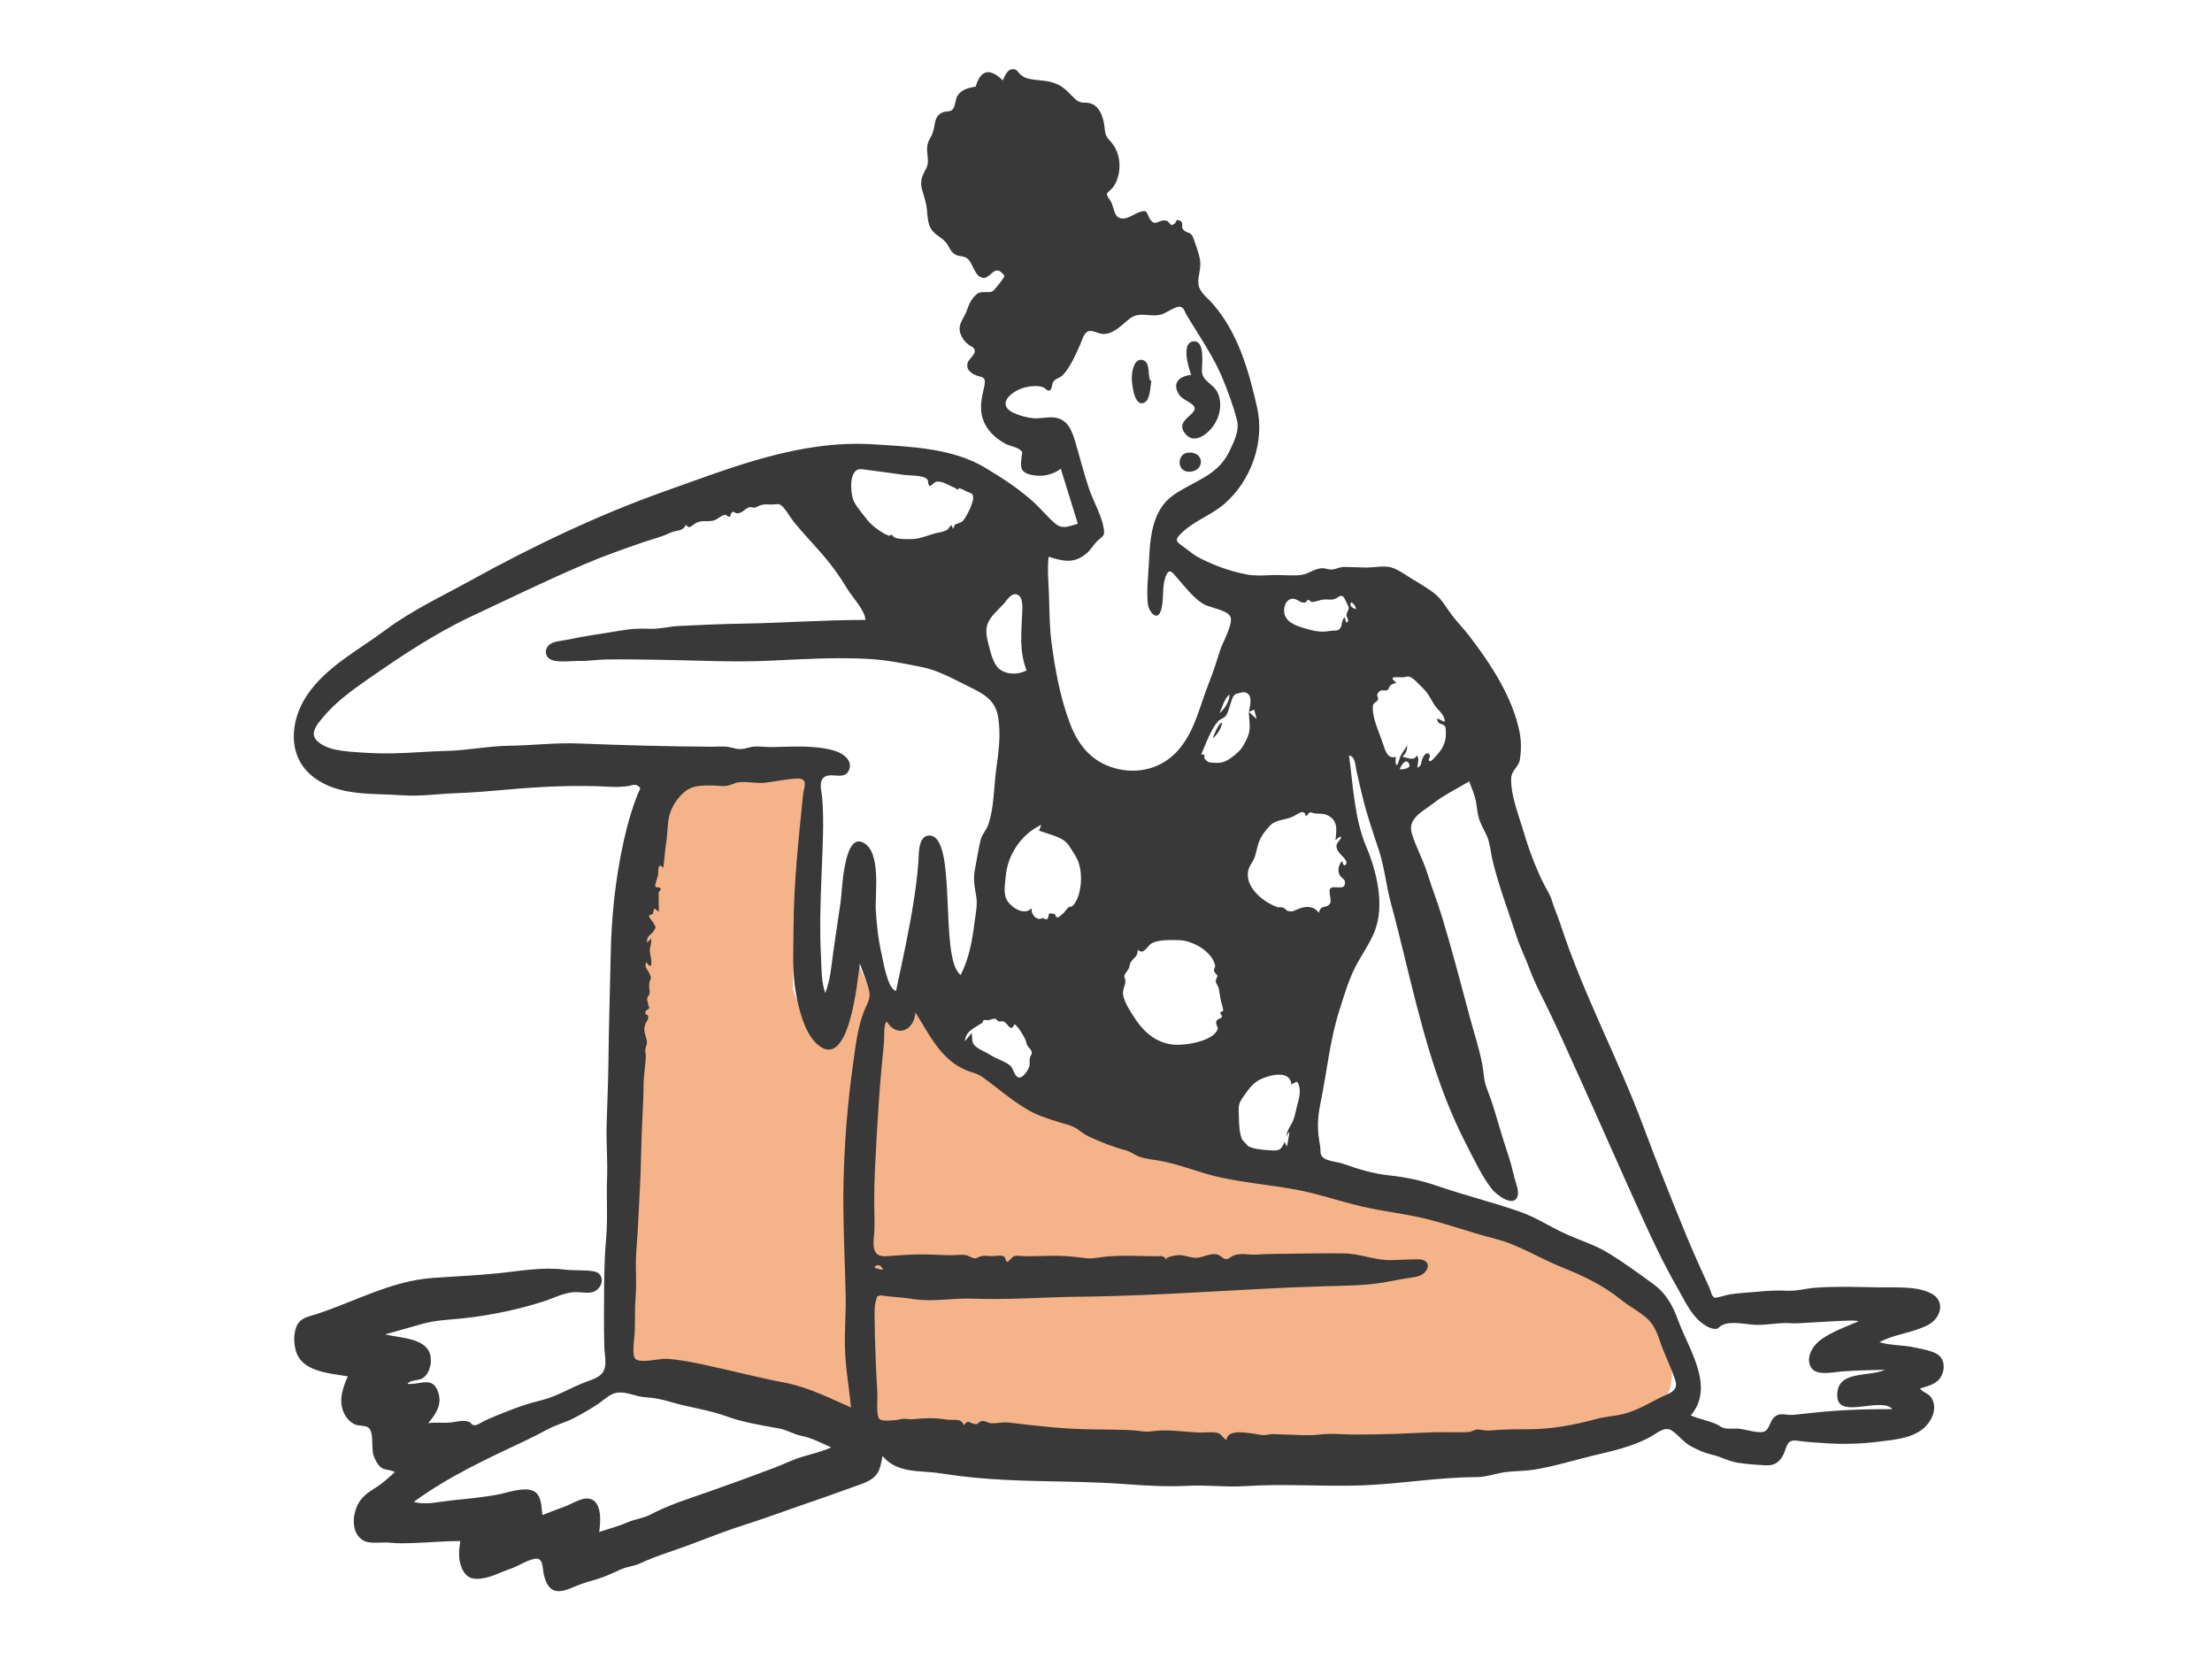 <svg xmlns="http://www.w3.org/2000/svg" viewBox="0 0 1024 768" version="1.1"><g id="react-group-118" stroke="none" stroke-width="1" fill="#FFFFFF00" fill-rule="evenodd"><g id="react-group-119"><rect id="react-rect-121" x="0" y="0" width="1024" height="768"></rect><path d="M281.53,633.818 C281.649,593.193 282.43,552.554 283.801,511.952 C284.819,481.861 286.123,451.747 288.646,421.738 C289.645,409.851 290.807,397.952 292.636,386.159 C293.769,378.858 294.81,370.902 297.891,364.103 C298.9,361.878 299.874,360.432 302.02,359.293 C309.956,355.082 320.829,354.462 329.578,353.574 C343.922,352.116 358.441,351.697 372.855,351.993 C372.01,367.498 371.166,383.002 370.322,398.505 C369.672,410.445 369.021,422.387 368.371,434.327 C367.961,441.863 366.971,449.615 367.127,457.163 C367.254,463.313 374.486,469.199 378.162,474 C382.671,460.207 387.18,446.414 391.69,432.622 C394.074,438.777 396.622,444.88 399.394,450.87 C401.223,454.822 403.085,458.889 405.51,462.521 C407.726,465.839 408.375,466.307 412.226,465.74 C416.862,465.06 420.382,463.685 423.122,467.13 C425.551,470.185 427.813,473.301 430.449,476.202 C459.556,508.214 504.41,528.096 545.971,537.09 C570.45,542.385 595.144,546.687 619.613,552.087 C656.973,560.333 695.347,568.465 731.03,582.559 C736.622,584.769 742.275,587.141 747.377,590.356 C753.003,593.899 757.021,599.26 760.914,604.567 C770.426,617.538 781.577,638.811 766.906,652.347 C755.659,662.726 738.086,663.768 723.475,664.936 C708.372,666.144 693.216,666.732 678.075,667.225 C636.835,668.564 595.556,668.855 554.297,668.894 C516.6,668.923 478.897,668.71 441.207,667.989 C424.108,667.662 407.631,668.058 391.086,663.67 C357.224,654.692 323.459,645.343 289.68,636.059 C286.964,635.313 284.247,634.567 281.53,633.818" id="react-path-122" fill="#f5b389"></path><g id="react-group-120" transform="translate(136, 32)" fill="#393939"><path d="M489.631,246.773 C488.049,248.417 490.613,249.683 491.767,250.042 C491.581,248.456 490.816,247.739 489.631,246.773 L489.631,246.773 Z M272.801,555.823 C272.191,554.385 271.281,553.202 269.618,553.881 C266.868,555.002 272.431,555.808 272.801,555.823 L272.801,555.823 Z M511.891,324.111 C513.028,324.252 517.677,323.961 516.24,321.431 C514.574,318.499 512.284,323.203 511.891,324.111 L511.891,324.111 Z M428.524,298.172 C430.968,296.077 433.158,292.874 433.184,289.546 C430.88,291.075 429.649,295.807 428.524,298.172 L428.524,298.172 Z M487.131,256.108 C489.167,256.211 487.304,253.345 487.324,252.774 C487.366,251.549 488.512,250.497 488.326,249.044 C488.319,248.985 486.267,244.391 485.726,244.099 C484.203,243.279 483.318,244.782 481.951,245.247 C479.927,245.936 478.939,245.328 476.766,245.54 C474.851,245.727 473.238,246.659 471.236,246.658 C470.761,246.658 470.235,245.65 469.689,245.706 C468.838,245.793 468.757,246.878 468.155,246.932 C466.04,247.12 465.917,246.28 463.944,245.491 C460.665,244.179 458.364,247.231 458.438,250.838 C458.535,255.616 463.519,257.569 467.338,258.667 C472.263,260.082 474.999,260.935 480.003,260.044 C481.45,259.785 482.92,260.246 484.062,259.248 C485.597,257.906 484.783,255.075 486.535,253.767 C486.734,254.547 486.932,255.328 487.131,256.108 L487.131,256.108 Z M313.862,446.209 C314.271,449.331 313.413,450.939 316.442,453.031 C318.23,454.267 320.478,455.08 322.372,456.318 C325.115,458.111 329.226,459.263 331.659,461.325 C333.204,462.634 333.479,466.34 335.621,466.789 C337.444,467.17 339.617,463.876 340.242,462.393 C340.934,460.75 340.472,459.397 340.753,457.756 C340.942,456.655 341.766,456.426 341.621,455.132 C341.47,453.775 340.154,453.058 339.582,451.981 C339.07,451.016 338.915,449.647 338.514,448.885 C337.567,447.092 335.466,443.283 333.593,442.096 C332.015,446.238 330.819,442.041 328.631,440.825 C327.815,440.803 326.998,440.795 326.182,440.804 C325.759,440.401 325.328,440.006 324.891,439.62 C323.882,439.526 322.22,440.065 321.31,440.346 C320.81,440.232 320.303,440.165 319.789,440.146 C319.107,440.345 318.836,440.725 318.98,441.285 C319.277,441.149 317.629,442.149 317.472,442.256 C314.219,444.466 311.235,445.348 310.632,450.049 C311.709,448.77 312.786,447.489 313.862,446.209 L313.862,446.209 Z M339.232,278.355 C335.754,269.341 336.858,261.399 337.194,251.964 C337.273,249.749 337.745,244.997 335.43,243.527 C332.541,241.694 330.137,245.84 328.628,247.556 C326.038,250.501 322.423,253.205 321.096,257.027 C319.924,260.399 321.133,264.536 322.027,267.877 C322.991,271.477 324.183,276.317 327.46,278.311 C330.96,280.44 335.705,280.231 339.232,278.355 L339.232,278.355 Z M461.836,470.061 C461.335,463.152 451.726,465.573 447.405,467.703 C444.174,469.296 442.366,471.725 440.331,474.613 C438.021,477.892 437.264,478.808 437.448,482.706 C437.617,486.262 437.419,489.839 438.31,493.377 C438.762,495.173 438.863,495.49 440.055,496.727 C440.052,496.724 442.119,498.783 441.544,498.454 C444.21,499.976 448.186,500.231 451.318,500.467 C455.795,500.803 456.872,500.864 458.689,496.609 C459.038,497.35 459.388,498.09 459.736,498.831 C459.848,498.307 461.092,492.092 460.805,492.153 C460.303,492.261 459.764,493.707 459.518,494.075 C459.674,491.212 461.712,489.072 462.699,486.519 C463.608,484.172 463.981,481.514 464.682,479.086 C465.36,476.736 466.119,473.467 465.463,471.028 C464.591,467.789 464.316,468.711 461.836,470.061 L461.836,470.061 Z M519.85,317.765 C521.411,319.236 520.02,321.615 520.223,323.437 C522.345,322.136 521.609,321.439 522.431,319.322 C522.96,317.959 524.52,315.351 525.882,317.585 C526.455,318.524 524.561,319.814 525.843,320.366 C526.597,320.69 528.603,318.166 528.97,317.769 C531.499,315.031 533.117,312.232 533.326,308.498 C533.384,307.476 533.369,304.926 533.006,304.339 C531.955,302.645 529.159,303.647 529.399,300.55 C530.512,301.104 531.625,301.657 532.738,302.211 C533.084,298.728 529.325,296.667 527.754,293.903 C525.964,290.754 524.802,288.463 521.886,285.754 C520.54,284.503 518.35,281.926 516.602,281.324 C515.243,280.856 514.692,281.547 513.321,281.56 C510.455,281.587 506.147,280.812 510.414,283.992 C509.547,284.399 508.408,284.652 507.669,285.293 C507.121,285.768 506.916,287.125 506.274,287.45 C504.888,288.15 503.851,286.784 502.286,288.339 C500.639,289.978 502.325,291.011 501.958,291.733 C500.903,293.81 499.451,292.777 499.498,295.943 C499.575,301.163 502.581,307.342 504.199,312.22 C505.15,315.087 506.213,319.57 510.224,318.395 C510.072,319.775 509.723,321.113 510.619,322.344 C511.456,321.359 511.756,319.197 512.32,318.04 C513.152,316.336 514.506,314.69 515.462,313.033 C515.322,315.652 515.038,316.38 513.258,318.363 C515.6,318.65 518.485,320.527 519.85,317.765 L519.85,317.765 Z M348.491,393.627 C350.639,392 347.818,390.185 352.056,391.108 C353.137,391.344 352.051,392.608 353.683,392.654 C354.299,392.671 355.81,391.155 356.237,390.799 C356.628,390.473 358.384,388.106 358.666,387.953 C358.194,388.207 360.798,387.198 359.985,387.853 C361.536,386.604 362.717,384.55 363.414,382.053 C365.124,375.932 364.88,368.618 361.335,363.36 C359.849,361.156 358.663,358.466 356.424,356.987 C353.387,354.981 348.367,353.788 344.975,352.514 L346.073,349.843 C336.761,354.052 330.339,363.877 329.555,373.859 C329.273,377.45 328.25,382.01 330.437,385.193 C332.719,388.516 338.474,392.009 341.652,388.318 C341.169,390.375 342.586,392.835 344.76,393.363 C345.582,393.563 346.358,392.966 346.722,393.019 C347.185,393.085 348.162,393.693 348.491,393.627 L348.491,393.627 Z M263.011,185.217 C256.754,184.472 257.724,195.774 258.898,199.168 C259.844,201.906 263.235,205.716 265.029,208.101 C267.167,210.942 270.019,213.063 273.052,214.876 C274.092,215.497 274.853,215.696 275.75,216.043 C276.069,215.726 276.45,215.561 276.895,215.547 C277.286,216.199 277.84,216.687 278.556,217.01 C280.831,217.718 284.596,217.61 286.857,217.515 C290.501,217.361 294.756,215.264 298.381,214.565 C300.075,214.238 301.018,214.106 302.516,213.226 C303.271,212.783 304.749,209.368 304.96,212.722 C305.894,212.147 305.599,211.201 306.282,210.78 C306.934,210.378 309.019,209.991 309.796,209.106 C310.88,207.872 312.321,205.057 313.075,203.371 C313.56,202.289 314.588,199.501 314.507,198.375 C314.335,195.99 313.566,196.539 311.528,195.551 C310.166,194.891 309.382,194.338 308.021,193.973 C307.863,193.931 307.485,194.744 307.218,194.674 C306.751,194.553 306.563,194.015 306.236,193.91 C303.75,193.104 300.816,190.715 297.742,190.946 C296.415,191.046 295.172,193.068 294.49,192.965 C293.442,192.806 293.965,190.654 293.234,189.874 C291.369,187.888 285.147,188.209 282.731,187.865 C276.164,186.929 269.59,186.056 263.011,185.217 L263.011,185.217 Z M482.19,357.004 C482.789,352.315 483.527,347.658 478.385,345.35 C476.455,344.484 474.849,344.797 472.87,344.562 C470.299,344.256 470.673,343.149 468.765,345.908 C467.71,344.553 468.411,344.113 466.684,343.952 C465.971,343.886 462.86,345.91 462.051,346.241 C458.676,347.622 454.378,347.494 451.832,350.279 C449.358,352.986 447.357,355.588 446.314,359.281 C445.788,361.141 445.442,363.068 444.792,364.894 C444.089,366.869 442.508,368.571 441.967,370.546 C439.764,378.586 449.129,385.924 455.707,388.057 C456.554,387.883 457.385,387.938 458.2,388.22 C458.774,388.599 459.288,389.046 459.744,389.561 C461.814,390.21 462.306,389.996 464.412,389.046 C467.884,387.481 471.94,386.948 474.568,390.61 C475.379,386.348 478.338,388.884 479.761,386.139 C480.547,384.625 478.83,380.431 479.825,379.34 C481.514,377.487 486.782,380.782 486.646,376.454 C486.596,374.877 484.804,374.355 484.183,373.109 C483.068,370.872 483.687,368.504 485.237,366.538 C485.382,366.877 485.943,369.106 486.686,368.516 C488.656,366.949 485.417,364.481 484.71,363.626 C483.545,362.217 482.485,361.141 482.745,359.174 C482.906,357.954 484.863,356.685 484.793,355.499 C484.739,354.596 482.321,356.899 482.19,357.004 L482.19,357.004 Z M390.691,407.629 C390.824,410.916 388.724,411.345 387.341,413.606 C386.965,414.222 386.94,415.697 386.414,416.6 C385.432,418.293 384.749,418.398 384.434,420.047 C384.469,419.863 384.96,421.681 384.972,421.888 C385.107,424.208 383.494,426.063 383.938,428.614 C384.561,432.203 387.288,436.2 389.211,439.185 C393.558,445.933 399.635,451.164 407.96,451.641 C413.52,451.96 426.601,449.737 427.793,443.924 C427.479,443.25 427.213,442.556 426.996,441.842 C426.868,440.809 427.251,440.104 428.145,439.727 C428.831,439.546 429.368,439.165 429.755,438.582 C429.567,437.991 429.257,437.471 428.827,437.023 C428.981,436.245 430.292,436.207 430.271,435.705 C430.232,434.771 429.41,432.43 429.19,431.365 C428.808,429.525 428.599,427.773 428.264,425.921 C427.992,424.423 427.073,423.683 426.837,422.309 C426.675,421.372 427.627,420.522 427.546,419.528 C426.92,418.967 426.411,418.313 426.021,417.566 C425.977,416.79 426.168,416.07 426.594,415.407 C425.66,408.87 416.41,403.379 409.83,403.229 C406.295,403.148 400.259,402.894 397.08,404.741 C394.955,405.975 393.53,410.352 390.691,407.629 L390.691,407.629 Z M248.782,638.044 C244.135,635.949 239.973,633.717 234.996,632.7 C231.404,631.965 228.32,629.947 224.71,629.289 C216.713,627.831 208.076,626.486 200.406,623.682 C192.182,620.674 183.226,619.597 174.797,617.097 C170.647,615.866 167.025,615.059 162.733,614.821 C158.551,614.59 154.252,612.258 150.072,612.652 C146.578,612.982 144.086,615.666 141.352,617.579 C137.807,620.06 133.941,622.199 130.131,624.248 C126.088,626.423 121.584,627.513 117.594,629.634 C114.281,631.394 111.027,633.112 107.611,634.726 C89.462,643.302 71.937,651.313 55.57,663.245 C60.848,664.851 66.852,663.25 72.097,662.684 C79.552,661.878 86.98,661.273 94.361,659.892 C98.68,659.085 107.11,656.004 111.234,658.372 C114.858,660.452 114.58,665.792 115.1,669.364 C118.521,668.044 121.927,666.69 125.378,665.45 C128.092,664.475 132.496,661.794 135.262,661.7 C142.967,661.439 142.125,672.252 141.375,677.214 C145.877,675.685 150.158,674.618 154.522,672.724 C158.02,671.205 161.883,670.87 165.281,669.059 C173.724,664.559 183.092,661.739 192.132,658.545 C202.331,654.94 212.508,651.268 222.62,647.422 C226.776,645.841 230.875,643.754 235.127,642.472 C239.705,641.091 244.392,640.053 248.782,638.044 L248.782,638.044 Z M349.413,225.744 C348.767,231.826 349.433,237.959 349.619,244.048 C349.837,251.178 349.846,258.232 350.769,265.32 C352.435,278.107 354.78,290.897 359.358,302.996 C363.526,314.016 370.56,321.808 382.472,324.19 C393.174,326.329 403.604,322.66 410.415,314.109 C417.48,305.242 419.65,294.043 423.787,283.766 C425.81,278.741 427.308,273.688 428.995,268.546 C430.007,265.466 435.023,256.624 433.588,253.46 C432.187,250.371 423.92,249.315 421.058,247.598 C416.511,244.869 412.306,239.398 408.836,235.4 C406.511,232.721 405.153,230.74 403.585,234.99 C401.7,240.097 403.066,245.997 401.307,250.951 C399.576,255.822 395.798,251.017 395.41,247.842 C394.666,241.746 395.561,234.821 395.849,228.694 C396.386,217.276 397.135,204.07 407.431,197.03 C417.189,190.358 427.78,188.282 433.198,176.763 C435.37,172.145 437.923,167.307 436.566,162.14 C434.998,156.177 432.677,149.941 430.394,144.21 C426.008,133.204 419.139,123.621 413.134,113.516 C412.323,112.153 412.153,110.406 410.381,110.021 C408.377,109.585 403.699,112.994 401.756,113.544 C396.465,115.04 391.737,111.936 387.069,115.449 C383.323,118.269 380.147,122.327 375.093,122.622 C372.917,122.749 369.964,120.806 368.089,121.27 C365.7,121.861 365.009,125.426 364.088,127.429 C361.973,132.025 359.613,137.784 356.125,141.541 C354.941,142.816 352.849,143.21 351.838,144.397 C350.661,145.776 351.315,148.576 349.629,148.827 C348.652,148.972 347.872,147.647 347.05,147.331 C345.653,146.793 344.283,146.69 342.788,146.734 C340.022,146.815 337.152,147.483 334.721,148.807 C329.068,151.885 326.979,156.566 333.773,159.381 C336.496,160.51 339.453,161.35 342.399,161.612 C345.632,161.899 348.903,160.89 352.1,161.284 C358.265,162.043 360.161,167.199 361.757,172.497 C363.951,179.785 365.724,187.164 368.188,194.376 C370.201,200.268 373.858,206.257 374.914,212.412 C375.563,216.193 374.713,215.911 372.189,218.249 C370.266,220.029 369.11,222.366 367.027,224.152 C361.219,229.131 356.158,227.804 349.413,225.744 L349.413,225.744 Z M724.289,579.727 C724.112,578.428 696.583,580.912 693.455,580.59 C688.111,580.04 682.422,581.503 676.897,581.316 C672.013,581.15 664.968,579.253 660.936,581.624 C659.441,582.503 659.404,583.541 657.044,583.093 C654.851,582.677 652.541,581.127 650.899,579.69 C646.33,575.692 643.538,569.402 640.55,564.217 C634.569,553.841 629.447,543.09 624.483,532.178 C614.258,509.703 604.42,487.1 594.206,464.62 C589.154,453.501 584.283,442.362 578.834,431.449 C576.509,426.791 573.956,421.682 572.166,416.803 C570.215,411.482 567.65,406.487 565.901,401.032 C562.194,389.479 557.764,378.098 554.926,366.217 C554.207,363.209 553.94,360.059 553.074,357.094 C552.15,353.927 550.263,351.219 549.08,348.153 C547.874,345.029 547.871,342.241 547.271,339.048 C546.672,335.866 545.21,332.764 544.157,329.716 C538.736,332.985 532.563,335.96 527.574,339.845 C522.667,343.668 515.507,346.87 517.561,353.781 C519.429,360.067 522.737,365.847 524.705,372.125 C526.913,379.168 529.625,386.053 531.756,393.112 C536.329,408.267 540.332,423.6 544.427,438.891 C546.351,446.075 548.755,453.273 550.165,460.58 C550.899,464.381 550.779,467.78 552.161,471.462 C553.511,475.061 554.791,478.582 555.9,482.267 C557.874,488.826 559.758,495.399 561.942,501.89 C563.124,505.403 564.069,508.955 564.909,512.564 C565.418,514.745 567.149,518.94 566.662,521.198 C565.264,527.7 556.664,521.075 554.606,518.421 C549.831,512.265 546.406,504.734 542.83,497.841 C528.472,470.163 521.412,440.31 514.009,410.18 C512.063,402.259 510.184,394.409 507.997,386.57 C505.705,378.356 505.038,369.768 502.333,361.6 C499.538,353.161 496.687,345.028 494.634,336.345 C493.685,332.325 492.681,328.307 491.838,324.264 C491.388,322.105 491.369,318.134 488.494,317.704 C490.345,331.252 491.029,347.124 496.428,359.83 C501.322,371.354 505.212,387.143 500.264,399.378 C497.885,405.262 494.121,410.287 491.291,415.892 C488.126,422.159 486.064,429.354 483.943,436.032 C479.551,449.86 478.255,464.403 475.316,478.548 C473.775,485.962 473.745,491.033 475.082,498.328 C475.512,500.677 474.753,502.544 476.731,504.05 C478.721,505.565 483.323,505.871 485.782,506.74 C493.247,509.379 499.665,511.315 507.57,512.18 C515.037,512.998 522.049,514.481 529.161,516.927 C541.977,521.334 555.304,524.628 567.897,529.046 C574.785,531.463 581.428,535.769 588.05,538.857 C594.938,542.07 602.245,544.169 608.738,548.179 C615.733,552.497 622.65,557.512 629.278,562.353 C635.418,566.837 638.361,572.411 640.917,579.389 C645.776,592.655 658.027,609.871 646.711,623.257 C650.678,624.981 655.218,625.666 659.019,627.509 C660.331,628.146 660.722,628.767 662.214,629.133 C664.165,629.612 666.676,629.229 668.674,629.359 C671.564,629.547 677.654,631.626 680.472,630.786 C683.106,630 683.221,626.179 685.113,624.293 C687.919,621.497 690.612,623.3 694.045,622.989 C699.13,622.528 704.196,621.861 709.284,621.417 C719.55,620.522 729.787,620.311 740.087,620.335 C734.725,614.384 715.006,625.215 714.522,614.435 C713.961,601.961 729.186,605.703 736.587,602.105 C729.86,602.303 723.133,602.368 716.419,602.901 C712.345,603.225 704.512,605.175 702.208,600.698 C699.732,595.884 703.716,590.316 707.447,587.802 C712.61,584.324 718.577,582.106 724.289,579.727 L724.289,579.727 Z M163.213,413.402 C161.979,415.862 163.89,416.853 164.756,418.836 C165.952,421.576 164.771,421.031 164.531,423.609 C164.37,425.338 164.842,426.154 164.744,427.773 C164.703,428.462 163.723,429.377 163.608,430.161 C163.401,431.568 164.162,432.216 164.079,433.238 C164.038,433.745 164.694,433.835 164.56,434.57 C164.444,435.211 162.968,435.662 162.881,436.065 C162.381,438.402 163.782,437.232 163.996,438.34 C164.354,440.189 163.314,440.506 162.722,442.207 C161.701,445.14 162.688,446.507 163.319,449.257 C163.853,451.576 163.06,451.592 162.759,453.807 C162.576,455.15 162.964,455.314 162.958,456.563 C162.94,460.877 161.975,465.363 161.935,469.934 C161.84,480.752 160.924,491.413 160.787,502.205 C160.652,512.809 159.88,523.545 159.416,534.282 C159.19,539.517 158.659,544.734 158.43,549.97 C158.163,556.05 158.758,562.101 158.246,568.157 C157.781,573.662 158.06,579.185 157.832,584.705 C157.725,587.324 156.377,595.249 158.097,597.01 C160.331,599.296 169.383,596.862 172.311,597.023 C177.815,597.324 183.618,598.432 189.011,599.568 C201.792,602.26 214.602,605.688 227.388,608.103 C238.049,610.116 248.051,615.237 257.974,619.571 C257.065,610.455 255.46,601.562 255.163,592.374 C254.897,584.116 255.675,575.901 255.492,567.653 C255.101,550.055 254.104,532.652 254.497,515.057 C254.898,497.165 256.34,478.896 258.831,461.174 C259.976,453.031 260.869,444.356 263.782,436.619 C265.102,433.114 267.251,430.544 266.359,426.688 C265.392,422.512 263.482,418.146 262.07,414.096 C261.032,420.692 257.374,464.645 242.346,451.432 C236.478,446.273 233.761,435.096 232.449,427.772 C230.677,417.871 231.313,407.465 231.359,397.446 C231.451,377.033 233.696,356.208 235.755,335.907 C236.166,331.852 238.214,328.226 233.012,328.42 C228.135,328.603 223.123,329.758 218.273,330.327 C214.075,330.819 209.86,329.621 205.86,330.157 C204.026,330.403 202.404,331.489 200.552,331.764 C198.215,332.111 195.773,331.603 193.42,331.606 C189.455,331.611 184.858,331.59 181.567,334.057 C178.11,336.648 175.146,340.936 173.985,345.082 C172.825,349.229 173.135,353.896 172.401,358.038 C171.782,361.529 171.65,365.837 171.071,369.802 C168.562,366.658 168.723,371.196 168.696,372.537 C168.665,374.157 166.922,377.435 167.371,378.385 C167.661,378.998 169.609,378.674 169.774,379.154 C170.113,380.144 168.94,380.562 168.919,381.302 C168.836,384.186 169.001,387.167 168.994,390.075 C168.314,389.555 167.632,389.035 166.951,388.514 C166.593,389.292 166.48,390.306 166.139,391.093 C165.985,391.451 164.547,391.352 164.479,392.056 C164.39,392.975 166.402,394.745 166.79,395.749 C167.485,397.543 167.928,396.835 166.75,398.769 C165.394,400.996 163.174,401.12 163.529,404.357 C164.247,403.807 164.873,403.167 165.409,402.438 C165.745,404.37 164.905,406.073 164.803,407.997 C164.736,409.255 166.267,414.276 165.113,415.116 C164.628,415.47 163.331,413.538 163.213,413.402 L163.213,413.402 Z M264.607,254.994 C264.616,250.756 258.429,244.238 256.301,240.691 C252.907,235.032 249.257,229.909 244.942,224.908 C240.607,219.884 235.979,215.095 231.775,209.961 C230.035,207.838 228.744,205.358 226.97,203.279 C224.753,200.683 224.285,201.481 221.539,201.55 C219.451,201.603 218.089,201.248 216.159,201.868 C215.134,202.197 214.47,202.686 213.369,202.989 C212.68,203.18 211.771,202.511 210.846,202.834 C208.558,203.631 207.78,205.671 205.019,205.629 C204.688,205.624 203.628,204.839 203.475,204.883 C203.288,204.937 202.43,205.592 202.46,205.585 C202.276,205.627 202.329,206.926 201.839,207.151 C201.001,207.537 200.407,206.243 199.644,206.327 C197.716,206.539 196.282,208.529 194.149,209.011 C191.409,209.63 189.039,208.727 186.422,210.002 C184.331,211.02 183.274,213.336 181.535,210.942 C179.96,214.286 177.061,213.273 174.165,214.682 C170.127,216.647 165.75,217.643 161.45,219.127 C152.603,222.18 143.694,225.308 135.07,228.983 C117.181,236.607 99.857,245.061 82.368,253.257 C65.264,261.273 49.444,271.902 34.051,282.602 C26.504,287.847 19.001,293.357 13.114,300.54 C11.33,302.716 8.351,306.096 9.553,309.158 C10.825,312.396 16.201,314.406 19.241,315.027 C23.227,315.843 27.609,316.116 31.667,316.387 C36.048,316.681 40.754,316.826 45.09,316.767 C53.636,316.649 62.018,315.816 70.604,315.627 C80.371,315.411 89.946,313.351 99.693,313.229 C110.408,313.095 121.001,311.752 131.732,312.171 C152.416,312.981 173.082,313.578 193.827,313.678 C196.408,313.69 198.939,313.379 201.474,313.829 C203.531,314.193 205.017,314.913 207.223,314.755 C209.278,314.608 211.183,313.709 213.277,313.6 C216.027,313.457 218.844,313.91 221.608,313.853 C230.94,313.662 242.008,312.814 251.004,315.765 C254.577,316.938 259.069,320.353 256.891,324.779 C254.737,329.155 249.235,325.588 245.829,327.577 C242.656,329.43 244.416,334.486 244.64,337.509 C245.063,343.237 245.14,348.935 244.989,354.675 C244.656,367.351 243.884,380.012 243.736,392.692 C243.665,398.851 243.753,405.008 244.078,411.159 C244.365,416.588 244.174,422.497 246.03,427.678 C248.615,421.209 248.93,414.067 249.955,407.25 C251.065,399.875 252.15,392.5 253.205,385.116 C253.832,380.73 254.483,354.388 263.066,357.829 C272.19,361.486 269.018,381.751 269.432,389.037 C269.823,395.914 270.526,402.765 272.084,409.484 C272.809,412.607 274.801,425.869 278.805,426.726 C281.742,412.847 284.847,398.99 287.006,384.962 C287.959,378.77 288.8,372.531 289.18,366.275 C289.378,363.019 289.137,355.192 293.844,354.813 C307.68,353.698 298.398,411.995 308.737,419.329 C312.561,411.722 314.056,403.789 315.094,395.356 C315.566,391.517 316.576,387.195 315.979,383.345 C315.196,378.308 314.346,375.22 315.398,370.015 C316.258,365.754 316.877,361.379 317.871,357.155 C318.588,354.111 320.459,352.625 321.446,349.88 C324.227,342.151 324.048,332.367 325.157,324.254 C326.28,316.037 327.464,307.959 326.008,299.67 C324.567,291.461 318.562,288.851 311.735,285.462 C304.856,282.048 298.219,278.296 290.665,276.79 C282.183,275.1 274.399,273.46 265.717,273.011 C250.395,272.22 235.379,273.138 220.126,273.864 C203.166,274.672 186.189,273.665 169.238,273.432 C160.998,273.319 152.603,273.16 144.377,273.294 C140.255,273.362 136.256,274.077 132.107,273.973 C128.572,273.885 121.662,274.975 118.568,273.095 C116.14,271.62 116.143,268.352 118.193,266.551 C120.224,264.766 124.207,264.672 126.743,264.121 C134.848,262.362 142.927,261.352 151.09,259.94 C155.791,259.127 159.735,258.857 164.446,259.086 C169.021,259.31 173.687,258.002 178.313,257.78 C188.116,257.312 197.976,256.848 207.784,256.695 C226.792,256.399 245.581,254.948 264.607,254.994 L264.607,254.994 Z M274.526,440.919 C272.997,441.509 273.386,448.814 273.247,450.273 C272.834,454.642 272.381,459.006 271.992,463.377 C271.094,473.468 270.418,483.581 269.866,493.696 C269.315,503.812 268.661,513.96 268.694,524.094 C268.709,528.408 268.902,532.718 268.815,537.032 C268.75,540.257 267.331,546.291 270.083,548.582 C271.929,550.119 275.545,549.427 277.702,549.285 C281.964,549.006 286.237,548.721 290.51,548.689 C295.446,548.651 300.348,549.182 305.287,549.053 C307.182,549.004 309.298,548.688 311.174,549.045 C312.533,549.306 314.016,550.478 315.291,550.529 C316.229,550.567 317.442,549.636 318.479,549.453 C320.093,549.168 321.987,549.498 323.629,549.478 C324.797,549.464 327.613,548.936 328.687,549.626 C329.734,550.298 329.331,551.829 330.288,552.168 C330.652,552.297 332.73,549.829 333.086,549.673 C334.677,548.979 336.997,549.519 338.674,549.538 C343.502,549.592 348.333,549.287 353.163,549.333 C357.871,549.377 362.412,549.925 366.931,550.472 C369.919,550.834 373.35,549.927 376.522,549.661 C381.593,549.236 386.686,549.315 391.77,549.417 C394.322,549.468 396.876,549.508 399.428,549.571 C400.032,549.586 401.228,549.351 401.811,549.525 C404.153,550.228 402.667,550.269 404.322,551.338 C402.151,549.935 409.18,549.021 409.585,549.018 C412.775,548.994 415.698,550.561 418.353,550.254 C421.229,549.922 424.165,548.145 427.329,548.696 C428.808,548.954 430.036,550.608 431.135,550.798 C432.911,551.105 433.518,549.822 435.147,549.18 C438.397,547.898 442.168,549.015 445.561,548.793 C450.324,548.482 454.91,548.471 459.691,548.407 C468.414,548.292 477.136,548.148 485.86,548.233 C493.893,548.311 500.347,551.532 508.336,551.357 C512.526,551.266 516.787,550.9 520.971,551.001 C524.564,551.086 526.399,553.764 523.683,556.91 C521.847,559.037 518.475,559.262 515.886,559.651 C512.043,560.23 508.269,561.062 504.439,561.704 C495.332,563.23 485.8,563.183 476.588,563.46 C439.019,564.591 401.442,567.931 363.85,568.284 C347.344,568.439 330.661,569.829 314.207,569.181 C305.028,568.819 296.055,570.792 286.805,569.374 C282.905,568.776 279.071,568.413 275.139,568.132 C274.627,568.096 271.624,567.515 271.057,567.773 C269.382,568.536 270.317,567.839 269.614,569.776 C268.461,572.958 268.942,578.033 268.948,581.421 C268.96,586.82 269.223,592.23 269.404,597.626 C269.579,602.796 269.866,607.962 270.174,613.127 C270.301,615.264 269.46,623.299 271.108,624.892 C272.383,626.126 278.348,625.542 279.962,625.197 C281.898,624.783 282.079,624.681 284.175,624.927 C285.721,625.109 286.271,625.064 287.819,624.897 C292.252,624.418 297.329,624.333 301.78,625.134 C305.234,625.755 308.862,624.116 310.184,627.749 C312.419,625.013 312.368,626.589 314.824,627.139 C317.354,627.704 316.579,626.07 318.723,625.845 C320.234,625.687 321.582,626.881 323.216,626.892 C325.915,626.909 328.343,626.196 331.229,626.556 C343.971,628.146 356.893,629.575 369.742,629.693 C375.073,629.743 380.341,629.825 385.643,629.987 C388.348,630.069 390.906,630.351 393.566,630.67 C396.073,630.972 398.043,630.369 400.649,630.237 C406.412,629.943 412.458,630.821 418.222,631.136 C420.932,631.284 424.326,630.818 426.925,631.174 C429.537,631.531 429.734,633.515 431.811,634.665 C432.139,628.228 445.6,632.351 449.104,632.359 C450.48,632.363 452.161,631.777 453.822,631.883 C456.571,632.06 459.339,632.105 462.092,632.202 C466.482,632.356 470.725,632.622 474.895,632.09 C480.343,631.396 486.26,632.136 491.763,632.102 C497.755,632.064 503.748,631.983 509.737,631.787 C515.805,631.588 521.862,631.217 527.929,631.022 C533.199,630.852 538.79,631.277 543.985,630.891 C545.332,630.791 546.62,629.804 547.824,629.753 C549.493,629.682 551.362,630.399 553.288,630.234 C559.359,629.716 565.016,629.631 571.152,629.652 C581.678,629.688 592.614,627.744 602.706,624.956 C607.358,623.671 612.193,623.601 616.812,622.223 C622.144,620.631 627.027,617.856 631.934,615.288 C635.777,613.276 641.18,612.34 639.615,607.253 C637.945,601.822 635.278,596.556 633.29,591.221 C631.562,586.583 630.46,582.064 626.714,578.575 C623.012,575.127 618.283,572.812 614.339,569.633 C605.743,562.705 596.77,558.562 586.591,554.459 C576.331,550.323 566.971,544.224 556.193,541.474 C546.185,538.92 536.543,535.496 526.737,532.879 C516.008,530.016 504.944,528.978 494.123,526.433 C483.752,523.993 473.57,520.405 463.062,518.547 C451.693,516.538 440.219,515.504 428.892,513.052 C419.289,510.974 410.127,506.903 400.474,505.279 C397.654,504.804 394.605,504.514 391.876,503.628 C389.324,502.799 387.498,501.121 384.918,500.441 C378.962,498.872 373.786,496.733 368.147,494.183 C365.776,493.11 364.462,491.792 362.407,490.462 C359.956,488.877 356.817,488.314 354.066,487.44 C348.767,485.757 343.489,484.102 338.735,481.147 C333.807,478.085 329.28,474.623 324.744,471.045 C322.823,469.53 320.769,468.009 318.8,466.592 C316.374,464.847 313.885,464.531 311.166,463.391 C299.373,458.443 294.209,446.827 287.785,436.72 C287.182,444.905 279.351,448.703 274.526,440.919 L274.526,440.919 Z M442.129,297.544 C442.942,293.878 444.101,288.617 439.532,288.412 C439.238,288.399 436.211,289.155 435.899,289.356 C434.342,290.357 433.753,293.696 433.159,295.317 C432.636,296.747 432.273,298.651 431.111,299.731 C429.965,300.798 428.768,300.824 427.698,302.102 C424.443,305.991 422.018,312.671 420.049,317.366 C422.72,316.72 420.779,318.512 421.915,319.533 C423.69,321.127 423.137,320.839 425.66,321.086 C430.056,321.516 432.062,320.345 435.499,317.607 C438.414,315.285 439.35,313.764 441.028,310.412 C443.427,305.624 442.257,302.573 442.124,297.541 C443.327,298.648 444.53,299.755 445.733,300.863 C445.36,299.412 444.986,297.961 444.613,296.511 L442.129,297.544 Z M315.677,8.07 C318.013,0.074 322.377,-0.517 328.244,5.228 C329.174,3.173 330.275,-0.018 332.98,5.68434189e-13 C334.897,0.013 335.236,1.563 336.522,2.609 C338.074,3.874 339.284,4.318 341.254,4.655 C345.553,5.39 349.548,5.138 353.594,7.06 C357.28,8.81 359.033,11.366 361.871,13.987 C364.526,16.439 366.463,14.851 369.494,16.092 C372.864,17.472 374.371,21.556 375.024,24.865 C375.821,28.913 374.991,30.203 377.805,33.142 C380.459,35.915 381.867,39.446 382.187,43.256 C382.488,46.859 381.693,51.135 379.613,54.173 C377.272,57.595 374.846,56.649 377.894,60.714 C379.428,62.761 379.601,67.118 381.446,68.43 C384.674,70.723 388.842,67.024 391.693,66.093 C395.567,64.828 394.703,66.944 396.402,69.496 C398.913,73.266 400.406,69.376 403.831,70.129 C405.09,70.406 405.459,71.765 405.902,71.928 C407.466,72.508 405.805,72.293 407.592,71.648 C408.78,71.22 407.966,68.916 410.359,70.231 C412.022,71.146 410.77,72.773 411.526,73.951 C413.011,76.267 415.216,74.917 416.314,77.906 C417.406,80.883 418.885,84.831 419.492,88.086 C420.232,92.04 418.495,95.481 418.749,99.222 C419.015,103.129 422.886,105.762 425.294,108.501 C437.103,121.925 442.103,139.581 445.955,156.647 C449.536,172.508 443.234,190.464 430.86,201.214 C424.587,206.664 416.75,209.001 410.726,214.999 C408.052,217.661 408.087,218.504 411.273,220.686 C413.883,222.473 416.277,224.75 419.043,226.162 C426.154,229.792 433.083,232.385 441.023,233.909 C445.027,234.678 449.196,234.37 453.247,234.226 C457.464,234.076 462.224,234.674 466.346,234.159 C469.987,233.704 472.867,230.765 476.679,231.077 C478.173,231.199 479.089,231.77 480.61,231.635 C482.607,231.459 484.287,230.402 486.411,230.456 C489.64,230.538 492.835,230.592 495.957,230.71 C499.503,230.842 503.671,229.871 507.2,230.484 C510.549,231.065 514.532,234.077 517.445,235.833 C521.036,237.998 525.347,240.502 528.562,243.147 C531.599,245.647 533.741,249.625 536.11,252.729 C538.615,256.013 541.514,258.947 544.033,262.216 C553.951,275.085 564.398,290.936 567.499,307.138 C568.284,311.238 568.241,315.287 567.65,319.405 C567.121,323.083 563.67,324.481 563.565,328.435 C563.352,336.437 567.186,345.714 569.412,353.298 C571.757,361.283 574.694,369.039 578.331,376.548 C579.739,379.456 581.524,381.86 582.41,384.872 C583.492,388.551 585.14,392.041 586.345,395.752 C596.771,427.851 612.933,457.732 624.714,489.344 C631.045,506.331 637.74,523.172 644.643,539.942 C648.04,548.198 651.72,556.201 655.413,564.331 C655.899,565.399 656.244,567.458 657.09,568.193 C658.519,569.435 657.259,568.728 659.26,568.517 C660.986,568.335 662.778,567.548 664.52,567.256 C668.724,566.55 673.03,566.429 677.27,566.011 C682.142,565.529 686.431,565.278 691.306,565.514 C695.843,565.734 700.309,564.386 704.825,564.087 C714.506,563.446 724.053,563.784 733.727,563.965 C741.265,564.106 750.917,563.21 757.892,566.71 C764.88,570.216 762.469,578.29 756.543,581.365 C749.442,585.05 741.084,585.576 734.027,589.331 C739.323,590.961 745.045,590.541 750.44,591.813 C753.917,592.633 759.292,593.239 761.913,595.777 C764.451,598.236 764.194,602.471 762.519,605.355 C760.433,608.945 756.421,609.565 752.81,610.81 C754.437,612.966 756.966,612.798 758.43,615.639 C760.375,619.418 759.159,623.455 756.777,626.722 C751.608,633.815 741.372,634.414 733.381,635.425 C725.529,636.419 717.283,636.657 709.378,636.119 C704.874,635.812 700.43,635.587 695.982,634.953 C690.865,634.223 691.357,637.808 689.534,641.477 C687.77,645.029 685.224,646.551 681.284,646.332 C677.03,646.094 672.313,645.805 668.099,645.092 C664.064,644.41 660.57,642.327 656.7,641.459 C653.215,640.676 650.448,639.412 647.137,637.717 C643.337,635.772 641.316,632.517 637.99,630.282 C634.576,627.988 631.004,631.592 627.647,633.386 C619.488,637.745 610.534,639.673 601.61,641.816 C592.51,644.002 583.648,646.799 574.393,648.312 C570.086,649.015 565.995,648.921 561.708,649.378 C556.768,649.905 552.486,651.792 547.441,651.802 C529.625,651.839 511.694,655.055 493.87,655.65 C476.225,656.239 458.294,654.779 440.668,655.961 C431.656,656.566 422.934,655.353 413.972,655.819 C404.727,656.301 395.155,655.814 385.929,655.108 C366.783,653.643 348.232,654.024 329.287,653.075 C319.432,652.581 309.384,651.653 299.653,650.088 C290.112,648.554 279.315,650.321 272.567,642.021 C271.825,645.275 271.622,648.649 269.244,651.215 C266.743,653.913 262.714,655.002 259.366,656.231 C250.817,659.368 242.175,662.348 233.567,665.325 C225.408,668.148 217.196,671.205 208.972,673.792 C200.328,676.511 192.105,679.807 183.607,682.999 C175.907,685.891 167.929,688.176 160.509,691.663 C157.448,693.101 154.242,693.22 151.316,694.563 C147.702,696.221 144.345,697.812 140.473,699.008 C137.152,700.034 134.114,700.772 130.9,702.106 C127.718,703.427 123.21,705.721 119.88,703.964 C117.539,702.73 116.62,699.894 115.9,697.526 C114.998,694.565 115.767,689.427 112.261,689.56 C108.797,689.691 103.907,693.025 100.511,694.156 C96.448,695.51 92.289,697.774 88.104,698.541 C83.914,699.308 80.616,699.078 78.418,695.182 C75.944,690.798 76.356,686.152 77.096,681.383 C69.964,681.366 63.358,682.036 56.164,682.28 C52.201,682.415 48.347,682.591 44.395,682.154 C40.828,681.761 35.525,682.879 32.431,681.247 C26.142,677.927 27.078,668.537 30.25,663.402 C32.012,660.551 34.773,658.629 37.579,656.899 C41.098,654.731 43.678,652.272 46.76,649.51 C44.75,648.125 42.136,648.798 40.165,647.148 C38.634,645.868 37.681,643.732 36.982,641.91 C35.679,638.513 37.358,630.72 34.418,628.795 C32.848,627.768 30.067,628.203 28.273,627.379 C25.822,626.254 24.101,624.179 23.045,621.71 C20.667,616.144 22.705,610.35 25.025,605.15 C16.235,603.651 3.349,603.055 0.835,592.876 C0.031,589.625 -0.079,585.861 1.027,582.664 C2.669,577.92 6.493,577.664 10.733,576.273 C28.46,570.455 45.063,561.007 64.162,559.606 C74.392,558.856 84.696,558.461 94.914,557.4 C105.177,556.334 115.071,554.453 125.402,555.73 C129.797,556.273 134.885,555.789 139.089,556.584 C143.154,557.351 143.669,562.146 140.562,564.914 C137.542,567.603 133.162,565.883 129.566,566.185 C124.47,566.612 120.177,569.023 115.419,570.541 C103.744,574.267 90.951,576.911 78.776,578.249 C72.24,578.967 66.067,579.063 59.669,580.806 C53.857,582.39 48.105,584.189 42.273,585.705 C48.645,587.409 60.988,587.219 63.109,594.982 C64.106,598.635 63,603.69 59.788,605.949 C57.923,607.261 53.849,606.662 52.675,608.622 C57.692,609.238 63.414,605.378 66.168,610.898 C69.311,617.197 66.236,622.169 62.215,626.846 C65.768,626.257 69.421,626.928 73.009,626.473 C75.778,626.121 78.364,625.288 80.995,626.155 C82.315,626.59 82.141,627.766 83.808,627.773 C85.02,627.778 86.835,626.46 87.887,625.952 C91.885,624.022 95.942,622.452 100.074,620.841 C105.102,618.881 109.88,617.374 114.898,616.144 C121.827,614.444 128.782,610.081 135.542,607.614 C138.406,606.569 142.088,605.498 143.511,602.516 C144.979,599.44 143.854,594.936 143.764,591.683 C143.509,582.531 143.618,573.366 143.674,564.212 C143.721,556.513 143.906,548.959 144.591,541.29 C145.41,532.113 144.677,522.969 145.028,513.778 C145.351,505.338 144.594,496.918 144.824,488.481 C145.081,479.082 145.551,469.717 145.648,460.307 C145.821,443.404 146.39,426.521 146.717,409.622 C147.053,392.263 148.893,374.897 152.603,357.923 C154.265,350.32 156.435,342.576 159.328,335.352 C160.244,333.064 161.204,332.934 159.002,331.626 C157.696,330.851 156.083,331.717 154.802,331.889 C152.108,332.249 149.703,332.408 146.961,332.247 C131.243,331.326 114.969,332.071 99.308,333.484 C91.163,334.219 82.974,334.919 74.796,335.211 C66.64,335.501 58.484,336.766 50.327,336.168 C36.66,335.167 21.072,336.731 9.359,327.928 C-3.14,318.536 -1.963,301.895 6.108,289.872 C15.015,276.603 29.892,269.043 42.315,259.745 C54.52,250.61 68.866,243.91 82.177,236.553 C110.672,220.802 141.292,206.223 171.972,195.338 C203.186,184.265 234.505,171.535 268.501,173.699 C285.724,174.795 304.993,175.435 320.186,184.586 C328.302,189.476 336.159,194.574 343.132,201.033 C346.417,204.076 349.312,207.826 352.81,210.606 C356.061,213.191 359.25,211.421 362.965,210.471 C360.333,201.978 357.701,193.484 355.069,184.991 C351.435,187.811 346.434,188.883 341.708,187.886 C335.971,186.675 336.436,184.224 336.949,179.315 C337.189,177.038 337.81,177.427 335.834,175.989 C334.214,174.809 331.253,174.423 329.388,173.401 C324.735,170.852 320.702,167.109 318.987,161.97 C317.282,156.86 318.49,152.12 319.606,147.048 C320.947,140.949 317.631,143.499 313.839,140.663 C312.171,139.415 311.573,138.331 311.86,136.27 C312.094,134.597 315.401,132.188 315.253,130.541 C315.074,128.556 313.969,128.778 312.399,127.581 C310.667,126.26 309.42,124.64 308.656,122.561 C307.038,118.158 310.336,115.438 311.718,111.378 C312.388,109.41 313.047,107.727 314.363,106.071 C316.695,103.137 317.6,103.201 320.853,103.227 C323.592,103.248 323.562,103.024 325.614,100.547 C326.41,99.586 327.204,98.631 327.892,97.588 C329.074,95.797 329.402,96.04 328.138,94.641 C324.286,90.377 322.529,97.034 319.108,96.632 C315.151,96.167 314.441,89.892 311.96,87.796 C310.224,86.329 308.243,86.888 306.345,85.897 C304.023,84.686 303.557,82.377 302.05,80.442 C299.604,77.302 296.053,76.748 294.421,72.764 C293.495,70.503 293.368,68.175 293.18,65.778 C292.911,62.365 292.018,59.667 291.025,56.418 C290.013,53.104 290.262,50.709 291.908,47.66 C293.604,44.518 293.804,43.461 293.377,39.917 C293.052,37.219 292.952,34.824 294.36,32.417 C295.878,29.823 296.194,28.469 296.689,25.514 C297.12,22.923 297.943,21.057 300.448,19.982 C302.155,19.249 304.003,20.065 305.209,18.396 C306.412,16.73 306.091,14.061 307.327,12.22 C309.343,9.217 312.375,8.747 315.677,8.07 L315.677,8.07 Z" id="react-path-123"></path><path d="M415.482,141.516 C414.31,138.763 410.389,126.065 416.838,126 C421.955,125.948 420.338,136.967 420.401,139.672 C420.518,144.735 425.815,145.454 427.796,150.047 C430.108,155.402 428.513,161.796 424.91,166.161 C422.159,169.492 416.865,173.309 413.086,169.231 C408.884,164.693 412.922,162.146 415.864,159.32 C420.125,155.225 411.972,154.035 409.855,150.713 C406.258,145.067 410.207,142.13 415.482,141.516" id="react-path-124"></path><path d="M397.007,144.38 C396.419,146.994 396.598,152.963 393.758,154.372 C388.995,156.735 387.895,145.339 387.932,142.823 C387.972,140.147 388.898,133.824 392.844,134.643 C397.272,135.562 394.76,143.761 397.007,144.38" id="react-path-125"></path><path d="M414.823,177.48 C421.865,177.699 421.469,186.097 414.716,186.39 C408.432,186.663 408.587,177.287 414.823,177.48" id="react-path-126"></path><path d="M429.8,302.654 C429.142,305.452 427.608,308.09 425.309,309.853 C425.851,308.747 428.204,302.156 429.8,302.654" id="react-path-127"></path></g></g></g></svg>